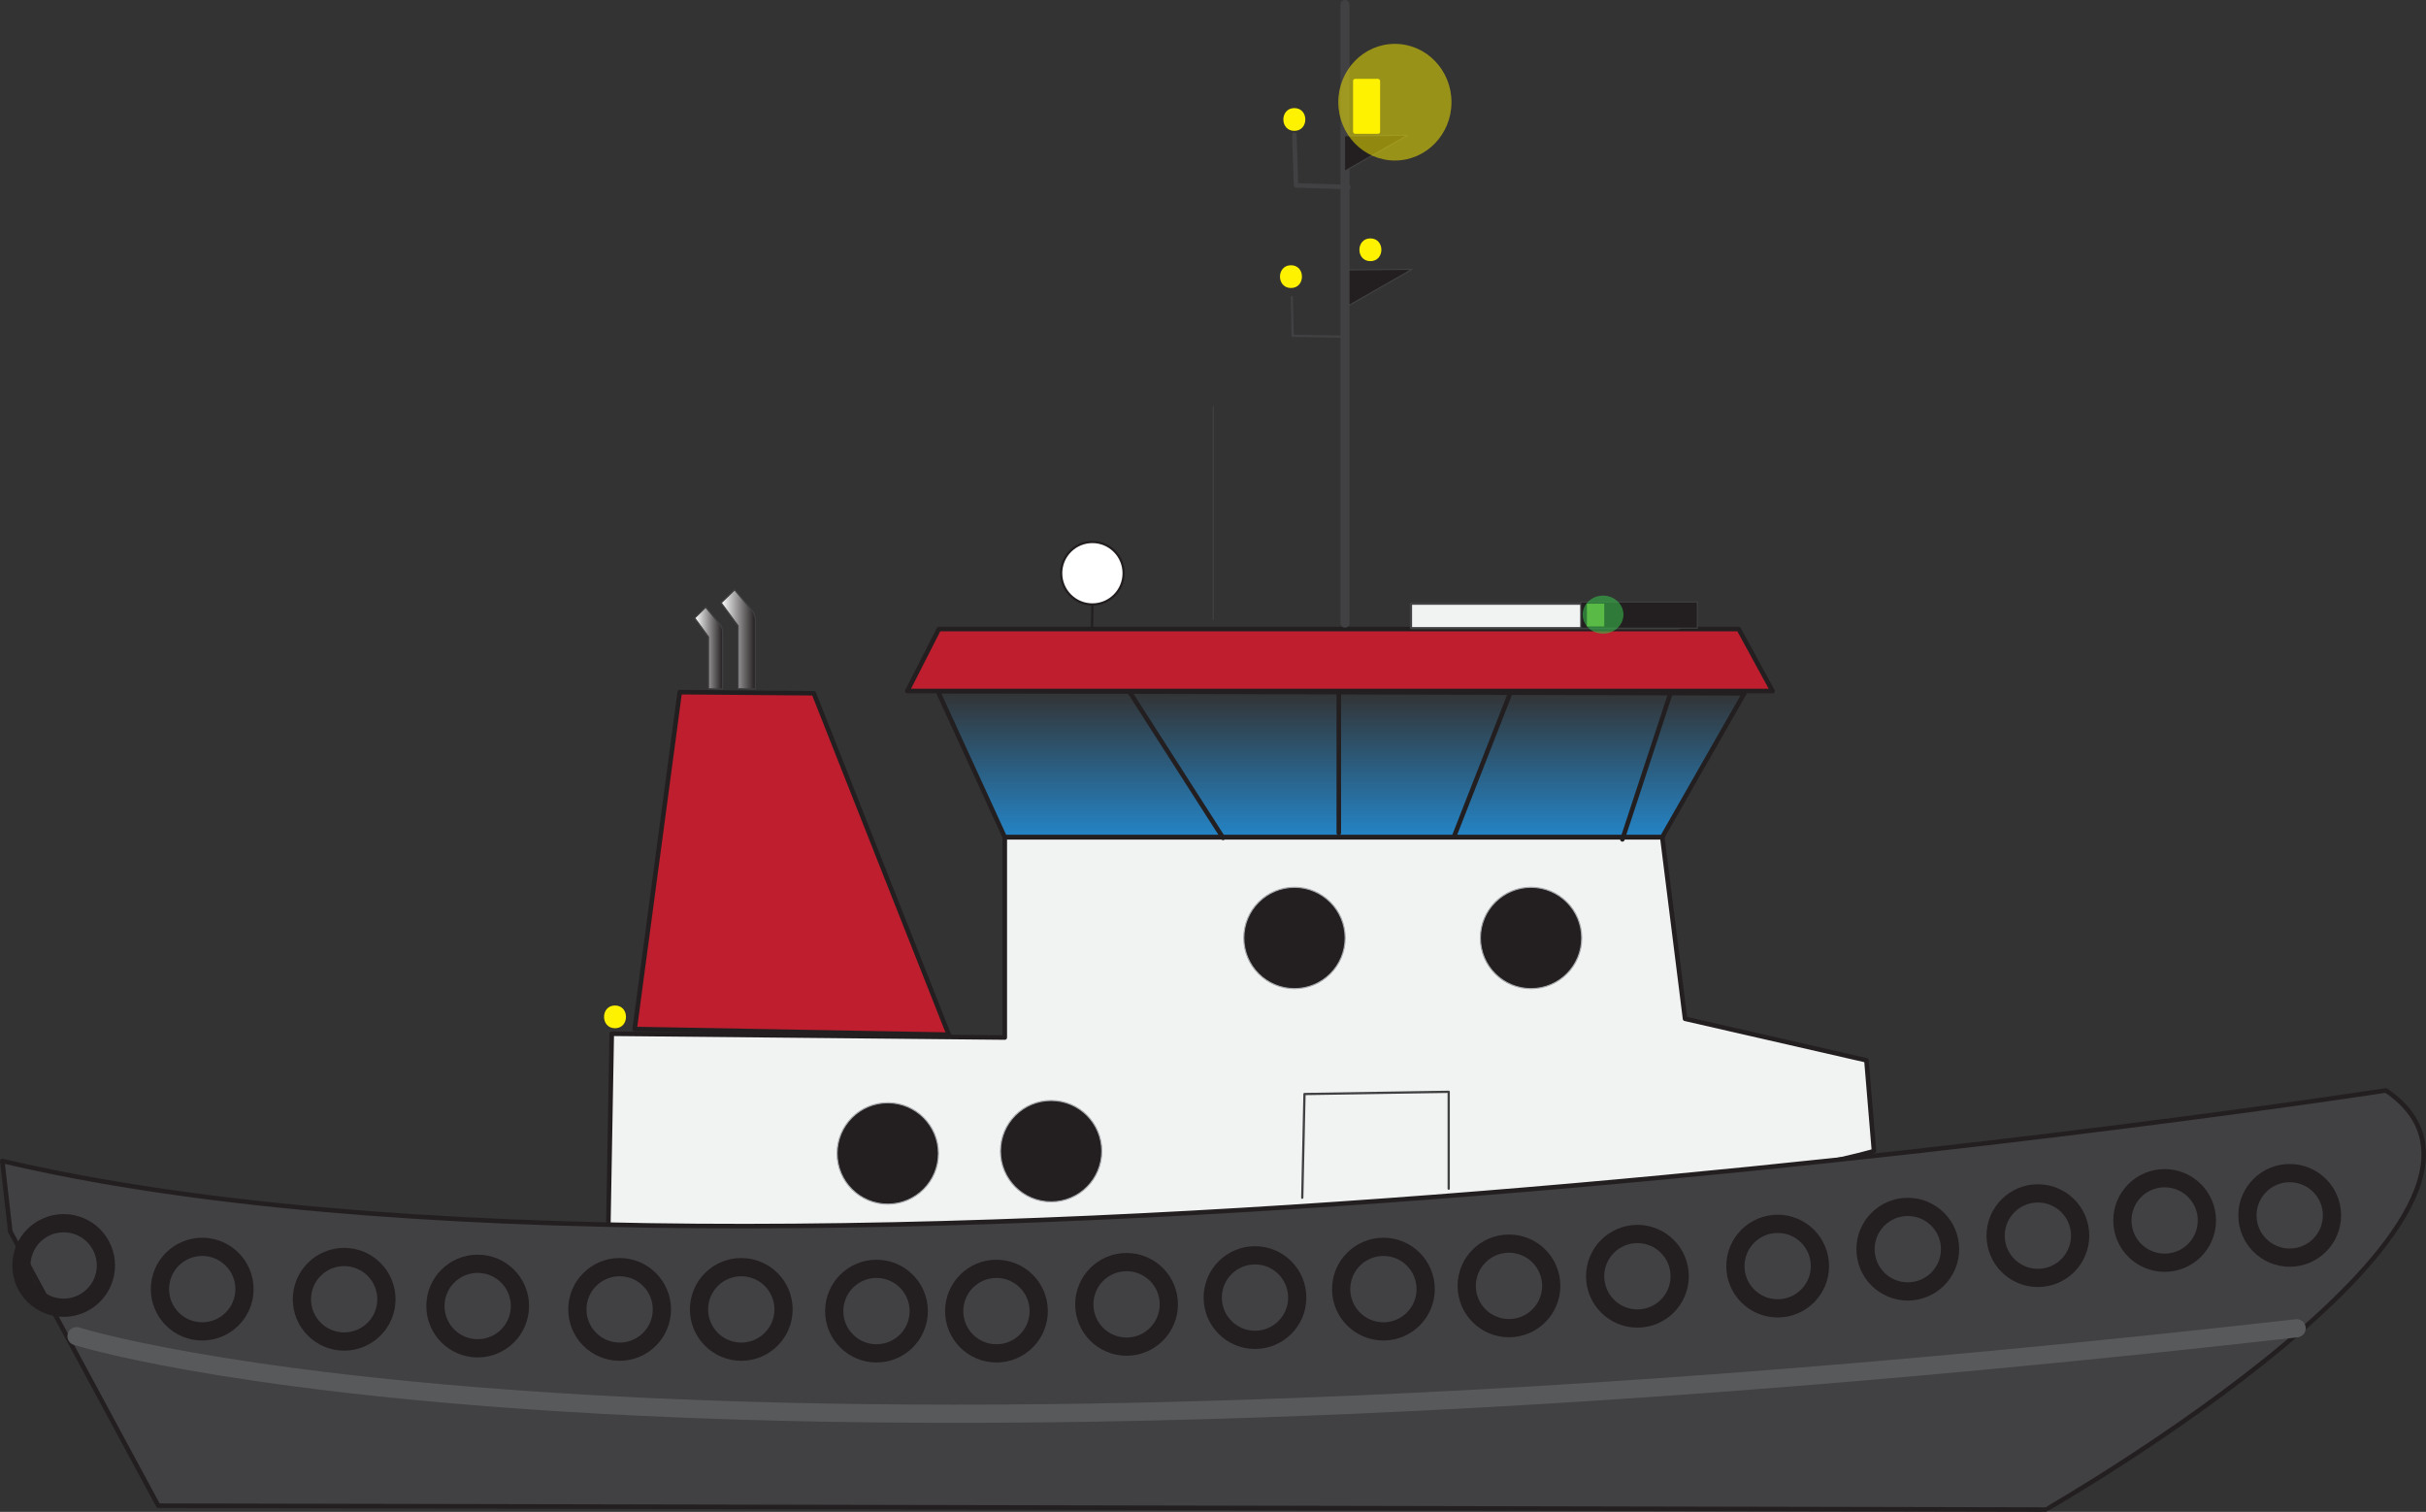 <svg id="Layer_1" data-name="Layer 1" xmlns="http://www.w3.org/2000/svg" xmlns:xlink="http://www.w3.org/1999/xlink" viewBox="0 0 533.26 332.3"><rect x="0" y="0" width="533.26" height="332.3" fill="#333333" stroke="none"/><defs><style>.cls-1,.cls-16{fill:#f1f2f2;}.cls-1,.cls-2,.cls-21,.cls-3,.cls-4,.cls-5,.cls-7{stroke:#231f20;}.cls-1,.cls-10,.cls-11,.cls-12,.cls-13,.cls-14,.cls-15,.cls-16,.cls-2,.cls-3,.cls-4,.cls-5,.cls-6,.cls-7,.cls-8,.cls-9{stroke-linecap:round;stroke-linejoin:round;}.cls-2{fill:#414042;}.cls-3{fill:url(#Fading_Sky);}.cls-12,.cls-13,.cls-15,.cls-4,.cls-7,.cls-8,.cls-9{fill:none;}.cls-5{fill:#be1e2d;}.cls-14,.cls-6{fill:#231f20;}.cls-6{stroke:#a7a9ac;}.cls-10,.cls-11,.cls-14,.cls-15,.cls-6{stroke-width:0.25px;}.cls-7,.cls-8{stroke-width:4px;}.cls-8{stroke:#58595b;}.cls-10,.cls-11,.cls-12,.cls-13,.cls-14,.cls-15,.cls-16,.cls-9{stroke:#414042;}.cls-16,.cls-21,.cls-9{stroke-width:0.5px;}.cls-10{fill:url(#White_Black);}.cls-11{fill:url(#White_Black-2);}.cls-12{stroke-width:2px;}.cls-17{fill:#8dc63f;}.cls-18{fill:#39b54a;opacity:0.61;}.cls-19,.cls-20{fill:#fff200;}.cls-20{opacity:0.5;}.cls-21{fill:#fff;stroke-miterlimit:10;}</style><linearGradient id="Fading_Sky" x1="294.78" y1="183.97" x2="294.78" y2="151.88" gradientUnits="userSpaceOnUse"><stop offset="0" stop-color="#2484c6"/><stop offset="1" stop-color="#2484c6" stop-opacity="0"/></linearGradient><linearGradient id="White_Black" x1="152.71" y1="142.46" x2="158.84" y2="142.46" gradientUnits="userSpaceOnUse"><stop offset="0" stop-color="#fff"/><stop offset="1" stop-color="#231f20"/></linearGradient><linearGradient id="White_Black-2" x1="158.53" y1="140.54" x2="166.02" y2="140.54" xlink:href="#White_Black"/></defs><path class="cls-1" d="M173,324l.84-47.19,86.39.83v-44H404.76l5,39.88,39.87,9.13,1.66,19.94S388.15,322.29,173,324Z" transform="translate(-39.37 -49.6)"/><path class="cls-2" d="M41.63,320.27l32.52,60.27,414.93.86S603.36,316,563.81,289.27c0,0-356,55.11-523.94,15.5Z" transform="translate(-39.37 -49.6)"/><polygon class="cls-3" points="220.84 183.97 206.12 151.88 383.43 152.37 365.39 183.97 220.84 183.97"/><line class="cls-4" x1="248.41" y1="152.25" x2="268.84" y2="184.15"/><line class="cls-4" x1="294.28" y1="151.38" x2="294.28" y2="183.08"/><line class="cls-4" x1="332.13" y1="151.91" x2="319.68" y2="183.71"/><line class="cls-4" x1="367.09" y1="152.67" x2="356.62" y2="184.49"/><polygon class="cls-5" points="139.51 226.17 149.41 152.13 178.88 152.37 207.86 225.67 208.6 227.41 139.51 226.17"/><polygon class="cls-5" points="199.44 151.88 206.37 138.26 382.19 138.26 389.62 151.88 199.44 151.88"/><circle class="cls-6" cx="195.14" cy="253.52" r="11.14"/><circle class="cls-6" cx="231.05" cy="253.02" r="11.14"/><circle class="cls-6" cx="284.54" cy="206.16" r="11.14"/><circle class="cls-6" cx="336.54" cy="206.16" r="11.14"/><circle class="cls-7" cx="304.09" cy="283.34" r="9.29"/><circle class="cls-7" cx="275.86" cy="285.2" r="9.29"/><circle class="cls-7" cx="247.63" cy="286.69" r="9.29"/><circle class="cls-7" cx="219.03" cy="288.17" r="9.29"/><circle class="cls-7" cx="192.66" cy="288.17" r="9.29"/><circle class="cls-7" cx="162.94" cy="287.8" r="9.29"/><circle class="cls-7" cx="136.2" cy="287.8" r="9.29"/><circle class="cls-7" cx="105" cy="287.06" r="9.29"/><circle class="cls-7" cx="75.65" cy="285.57" r="9.29"/><circle class="cls-7" cx="13.99" cy="278.14" r="9.29"/><circle class="cls-7" cx="44.45" cy="283.34" r="9.29"/><circle class="cls-7" cx="331.69" cy="282.63" r="9.29"/><circle class="cls-7" cx="359.92" cy="280.51" r="9.29"/><circle class="cls-7" cx="419.35" cy="274.56" r="9.29"/><circle class="cls-7" cx="447.95" cy="271.59" r="9.29"/><circle class="cls-7" cx="475.81" cy="268.25" r="9.29"/><circle class="cls-7" cx="503.3" cy="267.13" r="9.29"/><circle class="cls-7" cx="390.75" cy="278.28" r="9.29"/><path class="cls-8" d="M56.19,343.28s123.57,39.5,488-1.73" transform="translate(-39.37 -49.6)"/><polyline class="cls-9" points="286.25 263.25 286.74 240.46 318.44 239.97 318.44 261.26"/><polygon class="cls-10" points="155.74 151.38 155.74 139.99 152.71 135.84 155.12 133.48 158.53 137.57 158.84 138.56 158.84 151.44 155.74 151.38"/><polygon class="cls-11" points="162.24 151.36 162.24 137.54 158.53 132.5 161.48 129.65 165.64 134.61 166.02 135.81 166.02 151.44 162.24 151.36"/><line class="cls-12" x1="295.65" y1="1" x2="295.65" y2="136.95"/><polyline class="cls-13" points="296.4 41.12 284.88 40.74 284.51 29.6"/><polygon class="cls-14" points="295.53 29.85 309.4 29.73 295.53 37.65 295.53 29.85"/><polygon class="cls-14" points="296.52 59.32 310.39 59.19 296.52 67.12 296.52 59.32"/><path class="cls-15" d="M306.05,139v46.81" transform="translate(-39.37 -49.6)"/><polyline class="cls-9" points="294.91 73.99 284.14 73.81 283.95 65.26"/><rect class="cls-16" x="310.14" y="132.68" width="58.88" height="5.39"/><rect class="cls-14" x="347.47" y="132.31" width="25.63" height="5.76"/><rect class="cls-17" x="348.82" y="132.68" width="3.81" height="5.01"/><ellipse class="cls-18" cx="352.37" cy="135.09" rx="4.48" ry="4.18"/><rect class="cls-19" x="297.42" y="17.34" width="5.94" height="12.07" rx="0.46"/><ellipse class="cls-20" cx="306.61" cy="22.46" rx="12.44" ry="12.82"/><path class="cls-19" d="M323.14,112.9c3.22,0,3.22-5,0-5s-3.22,5,0,5Z" transform="translate(-39.37 -49.6)"/><path class="cls-19" d="M323.88,78.36c3.22,0,3.22-5,0-5s-3.22,5,0,5Z" transform="translate(-39.37 -49.6)"/><path class="cls-19" d="M340.6,107c3.21,0,3.22-5,0-5s-3.23,5,0,5Z" transform="translate(-39.37 -49.6)"/><path class="cls-19" d="M174.56,275.6c3.21,0,3.22-5,0-5s-3.22,5,0,5Z" transform="translate(-39.37 -49.6)"/><circle class="cls-21" cx="240.12" cy="125.99" r="6.87"/><line class="cls-21" x1="240.12" y1="132.87" x2="240.03" y2="138.16"/></svg>
